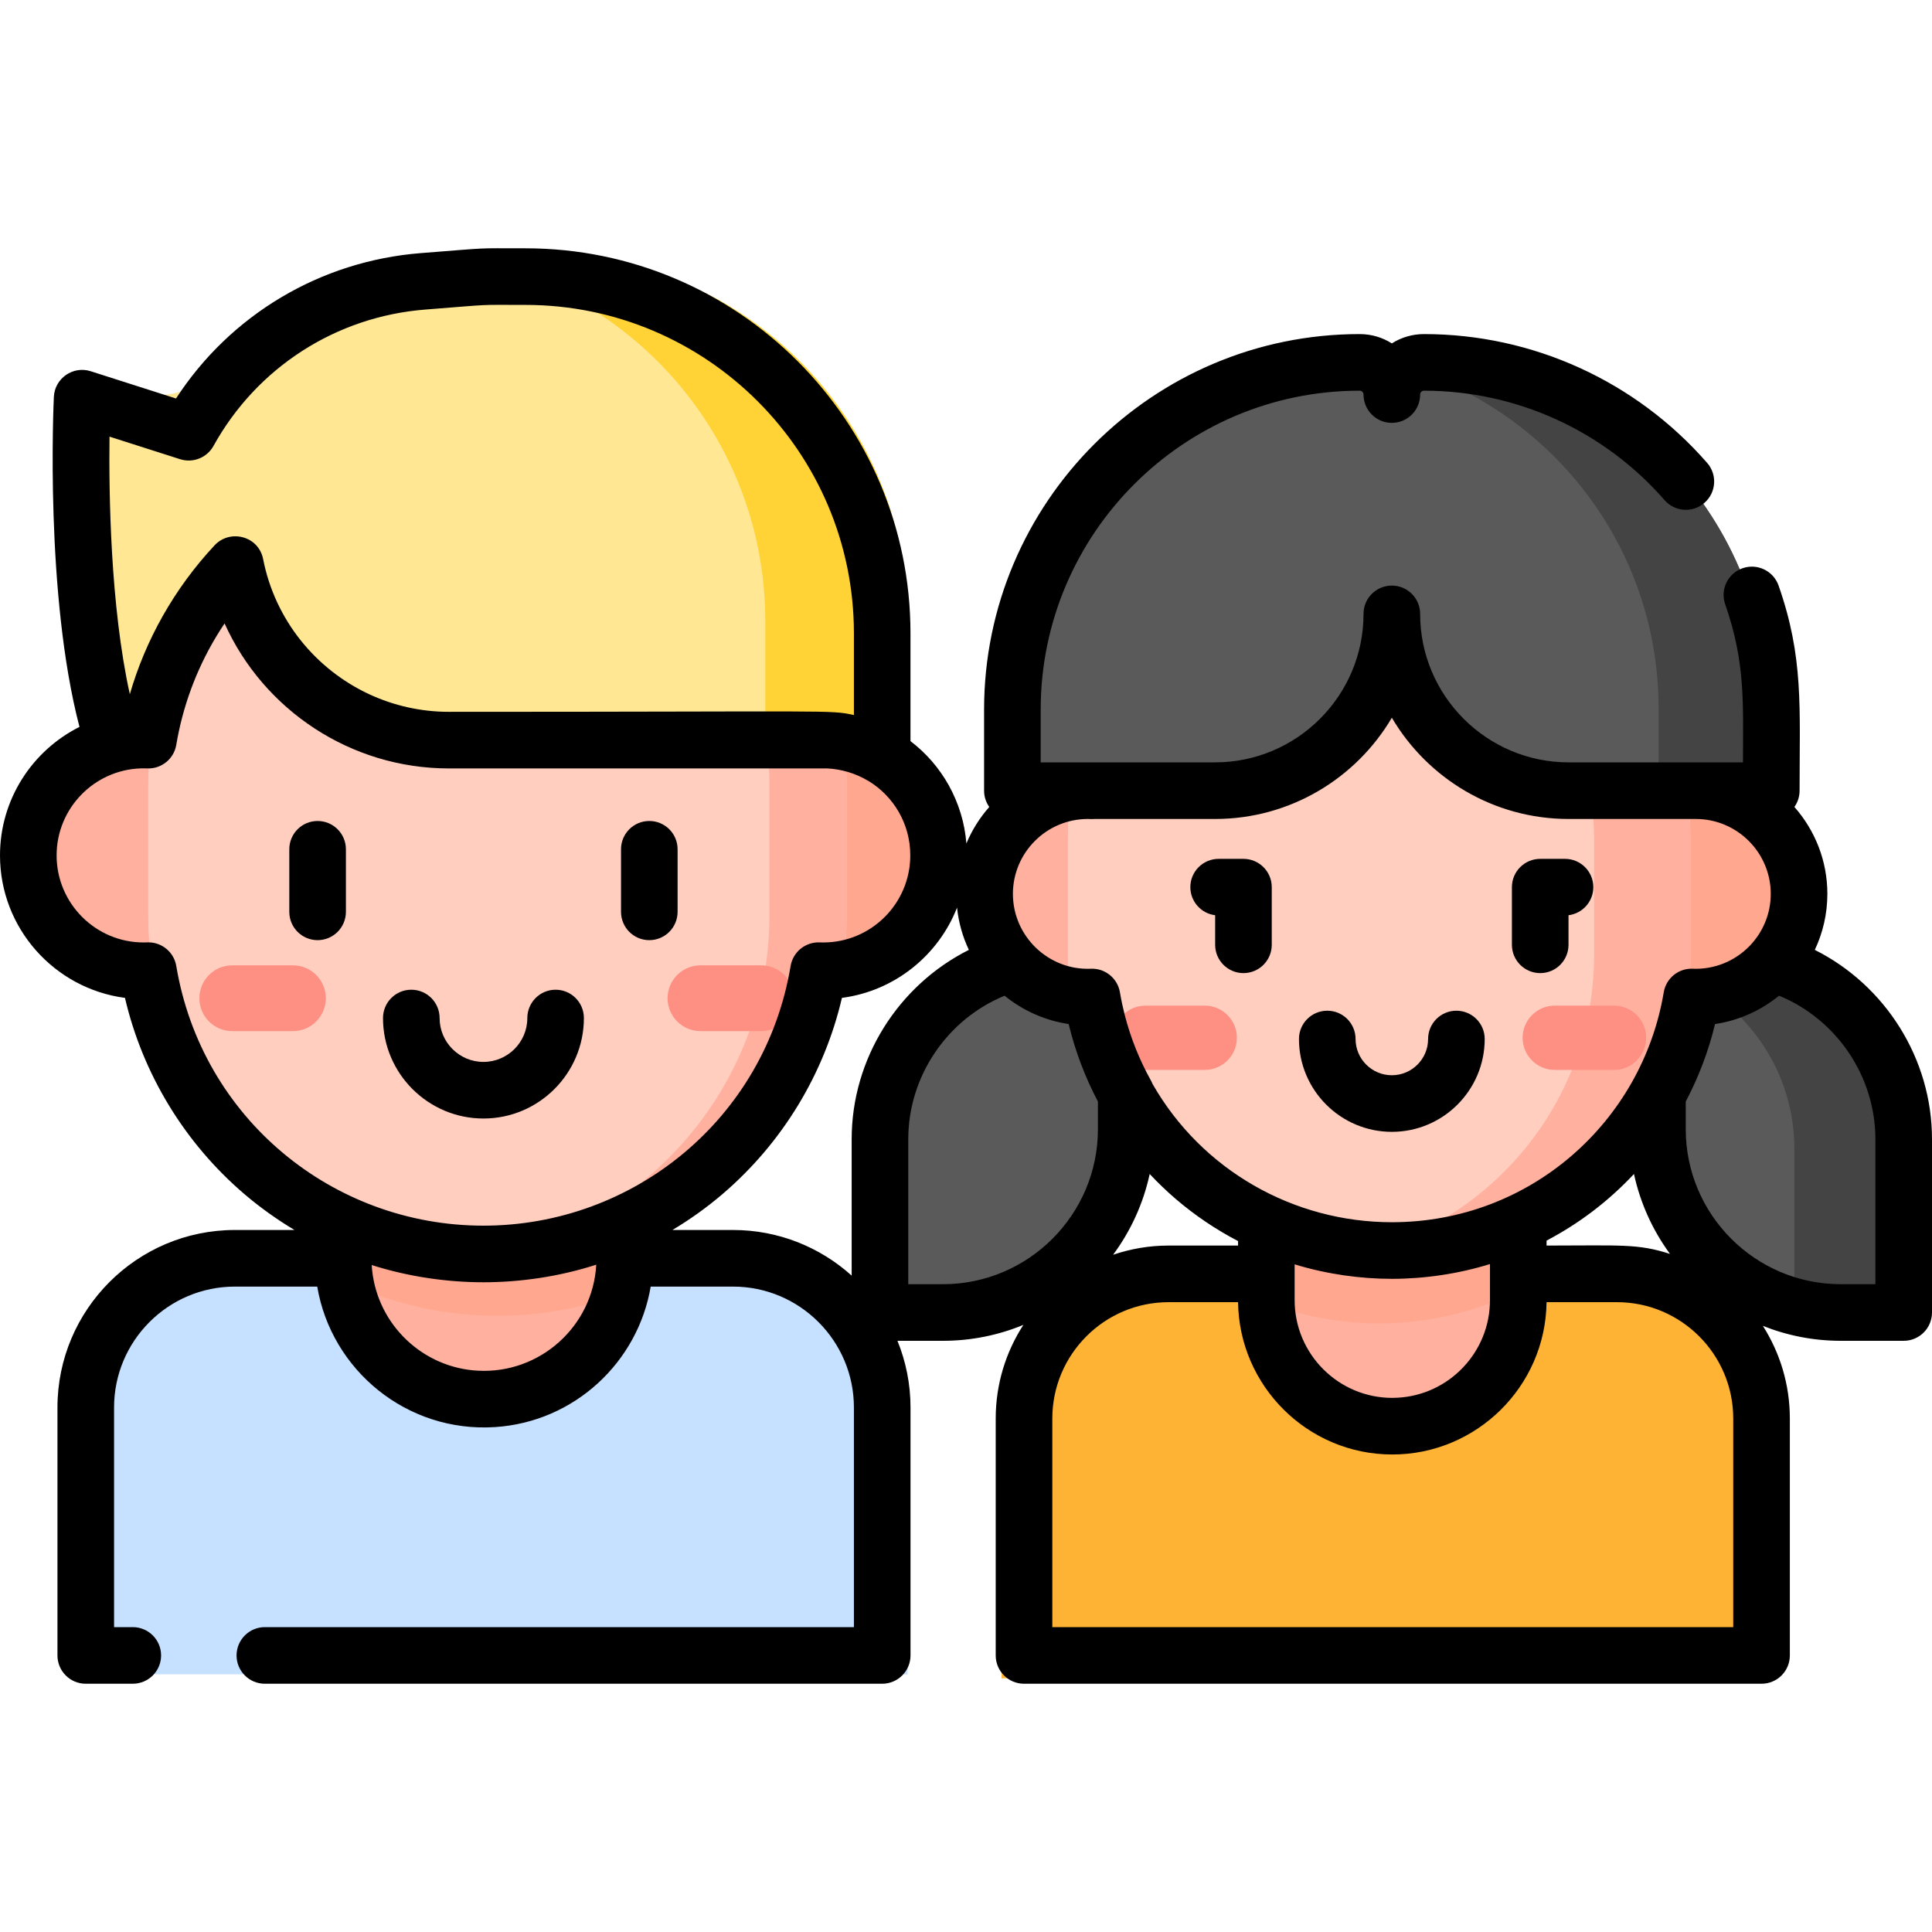 <svg width="50" height="50" viewBox="0 0 50 50" fill="none" xmlns="http://www.w3.org/2000/svg">
<g clip-path="url(#clip0)">
<path d="M13.974 6.566C12.599 6.566 13.183 6.541 11.249 6.692C9.204 6.851 7.329 7.801 5.996 9.302C5.272 10.116 4.148 10.445 3.11 10.114L2.154 9.808C2.154 9.808 1.666 20.035 4.617 21.322H23.486V16.077C23.486 10.824 19.227 6.566 13.974 6.566Z" fill="#FFE794"/>
<path d="M9.115 32.745V32.742H6.228C4.031 32.742 2.251 34.522 2.251 36.719V43.331H23.486V36.719C23.486 34.522 21.706 32.742 19.509 32.742H16.622V32.745H9.115V32.745Z" fill="#C6E0FF"/>
<path d="M9.101 29.745V32.745C9.101 34.818 10.781 36.498 12.854 36.498C14.928 36.498 16.608 34.818 16.608 32.745C16.608 31.693 16.608 30.761 16.608 29.745H9.101Z" fill="#FFB09E"/>
<path d="M9.101 32.745C9.101 32.918 9.114 33.089 9.136 33.256C10.275 33.768 11.54 34.053 12.873 34.053C14.19 34.053 15.442 33.774 16.571 33.273C16.595 33.1 16.608 32.924 16.608 32.745C16.608 31.693 16.608 30.761 16.608 29.745H9.101V32.745Z" fill="#FFA78F"/>
<path d="M8.446 25.072H3.806C2.108 25.072 0.732 23.696 0.732 21.999C0.732 20.302 2.108 18.926 3.806 18.926H8.446V25.072Z" fill="#FFB09E"/>
<path d="M17.291 18.926H21.931C23.629 18.926 25.005 20.302 25.005 21.999C25.005 23.696 23.629 25.072 21.931 25.072H17.291V18.926Z" fill="#FFA78F"/>
<path d="M3.836 20.306V23.692C3.836 28.627 7.882 32.627 12.873 32.627C17.864 32.627 21.91 28.627 21.91 23.692V20.306C21.91 15.371 17.864 11.371 12.873 11.371C7.882 11.371 3.836 15.371 3.836 20.306Z" fill="#FFCEBF"/>
<path d="M7.581 26.685H6.011C5.541 26.685 5.16 26.304 5.16 25.834C5.16 25.364 5.541 24.983 6.011 24.983H7.581C8.051 24.983 8.432 25.364 8.432 25.834C8.432 26.304 8.051 26.685 7.581 26.685Z" fill="#FE8F83"/>
<path d="M13.178 11.377C12.833 11.387 12.493 11.415 12.159 11.461C16.542 12.078 19.913 15.802 19.913 20.306V23.692C19.913 28.196 16.543 31.92 12.159 32.537C12.493 32.584 12.833 32.611 13.178 32.62C18.027 32.461 21.91 28.526 21.91 23.692V20.306C21.91 15.473 18.027 11.537 13.178 11.377Z" fill="#FFB09E"/>
<path d="M14.351 6.576H12.755C12.495 6.59 12.138 6.622 11.249 6.692C9.272 6.846 7.453 7.74 6.13 9.154V13.124C6.13 16.328 8.728 18.926 11.932 18.926H23.486V16.077C23.486 10.95 19.43 6.773 14.351 6.576Z" fill="#FFE794"/>
<path d="M14.351 6.576H12.754C12.536 6.588 12.247 6.613 11.63 6.662C16.251 7.31 19.806 11.277 19.806 16.077V18.926H23.486V16.077C23.486 10.95 19.429 6.773 14.351 6.576Z" fill="#FFD336"/>
<path d="M19.509 32.742H16.622V32.745H16.486C18.629 32.806 20.348 34.561 20.348 36.719V43.331H23.486V36.719C23.486 34.522 21.706 32.742 19.509 32.742Z" fill="#C6E0FF"/>
<path d="M19.698 26.685H18.128C17.658 26.685 17.277 26.304 17.277 25.834C17.277 25.364 17.658 24.983 18.128 24.983H19.698C20.168 24.983 20.549 25.364 20.549 25.834C20.549 26.304 20.168 26.685 19.698 26.685Z" fill="#FE8F83"/>
<path d="M30.149 33.308H29.759C27.639 33.308 25.921 35.026 25.921 37.146V43.435H45.495V37.146C45.495 35.026 43.776 33.308 41.657 33.308H30.149Z" fill="#FEB335"/>
<path d="M41.657 33.308H38.513C40.633 33.308 42.351 35.026 42.351 37.146V43.435H45.495V37.146C45.495 35.026 43.776 33.308 41.657 33.308Z" fill="#FEB335"/>
<path d="M35.695 37.35C33.849 37.35 32.352 35.853 32.352 34.007V25.962H39.038V34.007C39.038 35.853 37.541 37.35 35.695 37.35Z" fill="#FFB09E"/>
<path d="M32.352 33.531C33.37 33.99 34.5 34.248 35.692 34.248C36.886 34.248 38.019 33.989 39.038 33.529V25.962H32.352V33.531H32.352Z" fill="#FFA78F"/>
<path d="M47.597 34.333H49.267V29.733C49.267 27.046 47.09 24.869 44.403 24.869H42.732V29.469C42.732 32.155 44.91 34.333 47.597 34.333Z" fill="#5A5A5A"/>
<path d="M44.403 24.869H42.732V25.008C44.859 25.528 46.438 27.446 46.438 29.733V34.193C46.81 34.284 47.197 34.333 47.597 34.333H49.267V29.733C49.267 27.046 47.09 24.869 44.403 24.869Z" fill="#444444"/>
<path d="M23.768 34.333H22.098V29.733C22.098 27.046 24.276 24.869 26.962 24.869H28.633V29.469C28.633 32.155 26.455 34.333 23.768 34.333Z" fill="#5A5A5A"/>
<path d="M31.757 25.962H27.614C26.101 25.962 24.875 24.736 24.875 23.223C24.875 21.71 26.101 20.484 27.614 20.484H31.757V25.962Z" fill="#FFB09E"/>
<path d="M39.608 20.484H43.752C45.264 20.484 46.49 21.71 46.49 23.223C46.49 24.736 45.264 25.962 43.752 25.962H39.608V20.484Z" fill="#FFA78F"/>
<path d="M35.692 13.763C31.243 13.763 27.636 17.325 27.636 21.719V22.257V24.732C27.636 29.126 31.243 32.688 35.692 32.688C40.142 32.688 43.748 29.126 43.748 24.732V21.719C43.748 17.325 40.142 13.763 35.692 13.763Z" fill="#FFCEBF"/>
<path d="M35.692 13.763C35.268 13.763 34.851 13.796 34.445 13.858C38.302 14.45 41.254 17.744 41.254 21.72V24.732C41.254 28.707 38.302 32.001 34.445 32.593C34.851 32.655 35.268 32.688 35.692 32.688C40.142 32.688 43.748 29.126 43.748 24.732V21.72C43.748 17.325 40.142 13.763 35.692 13.763Z" fill="#FFB09E"/>
<path d="M31.179 27.689H29.645C29.186 27.689 28.814 27.317 28.814 26.857C28.814 26.398 29.186 26.026 29.645 26.026H31.179C31.638 26.026 32.01 26.398 32.01 26.857C32.01 27.317 31.638 27.689 31.179 27.689Z" fill="#FE8F83"/>
<path d="M41.77 27.689H40.236C39.777 27.689 39.405 27.317 39.405 26.857C39.405 26.398 39.777 26.026 40.236 26.026H41.77C42.229 26.026 42.602 26.398 42.602 26.857C42.602 27.317 42.229 27.689 41.77 27.689Z" fill="#FE8F83"/>
<path d="M36.537 9.117C36.065 9.117 35.682 9.499 35.682 9.971C35.682 9.499 35.3 9.117 34.828 9.117C29.738 9.117 25.612 13.243 25.612 18.334V20.484H30.99C33.581 20.484 35.682 18.383 35.682 15.792C35.683 18.383 37.783 20.484 40.375 20.484H45.753V18.334C45.753 13.243 41.627 9.117 36.537 9.117Z" fill="#5A5A5A"/>
<path d="M36.537 9.117C36.292 9.117 36.072 9.22 35.916 9.385C39.94 10.375 42.924 14.005 42.924 18.334V20.484H45.753V18.334C45.753 13.243 41.627 9.117 36.537 9.117Z" fill="#444444"/>
<path d="M36.021 29.292C37.346 29.292 38.424 28.214 38.424 26.889C38.424 26.485 38.096 26.157 37.691 26.157C37.287 26.157 36.959 26.485 36.959 26.889C36.959 27.407 36.538 27.827 36.021 27.827C35.503 27.827 35.082 27.406 35.082 26.889C35.082 26.485 34.754 26.157 34.35 26.157C33.945 26.157 33.617 26.485 33.617 26.889C33.617 28.214 34.696 29.292 36.021 29.292Z" fill="black"/>
<path d="M39.861 25.184C40.265 25.184 40.593 24.856 40.593 24.451V23.686C40.955 23.641 41.235 23.333 41.235 22.959C41.235 22.555 40.907 22.227 40.502 22.227H39.861C39.456 22.227 39.128 22.555 39.128 22.959V24.451C39.128 24.856 39.456 25.184 39.861 25.184Z" fill="black"/>
<path d="M31.448 23.686V24.452C31.448 24.856 31.776 25.184 32.18 25.184C32.585 25.184 32.913 24.856 32.913 24.452V22.959C32.913 22.555 32.585 22.227 32.18 22.227H31.539C31.134 22.227 30.806 22.555 30.806 22.959C30.806 23.333 31.086 23.641 31.448 23.686Z" fill="black"/>
<path d="M46.967 24.583C47.175 24.143 47.292 23.652 47.292 23.134C47.292 22.272 46.969 21.485 46.439 20.884C46.523 20.765 46.573 20.62 46.573 20.463C46.573 18.299 46.681 17.016 46.03 15.156C45.897 14.774 45.479 14.572 45.097 14.706C44.715 14.839 44.514 15.257 44.648 15.639C45.179 17.16 45.108 18.215 45.108 19.73C44.174 19.73 41.657 19.73 40.596 19.73C38.477 19.73 36.753 18.006 36.753 15.887C36.753 15.482 36.425 15.155 36.02 15.155C35.616 15.155 35.288 15.482 35.288 15.887C35.288 18.006 33.564 19.73 31.445 19.73H28.262H26.933V18.366C26.933 13.814 30.636 10.111 35.188 10.111C35.243 10.111 35.288 10.156 35.288 10.211C35.288 10.616 35.616 10.944 36.02 10.944C36.425 10.944 36.753 10.616 36.753 10.211C36.753 10.156 36.798 10.111 36.853 10.111C39.24 10.111 41.508 11.143 43.078 12.943C43.344 13.248 43.806 13.28 44.111 13.014C44.416 12.748 44.448 12.286 44.182 11.981C42.334 9.862 39.663 8.646 36.853 8.646C36.548 8.646 36.262 8.734 36.021 8.887C35.779 8.734 35.494 8.646 35.188 8.646C29.828 8.646 25.468 13.006 25.468 18.366V20.463C25.468 20.62 25.518 20.765 25.602 20.884C25.356 21.163 25.155 21.481 25.01 21.829C24.922 20.749 24.377 19.8 23.563 19.18V16.389C23.563 10.896 19.094 6.426 13.6 6.426C12.236 6.426 12.783 6.403 10.896 6.55C8.293 6.753 5.964 8.146 4.555 10.313L2.349 9.608C1.892 9.461 1.417 9.789 1.394 10.27C1.384 10.491 1.163 15.396 2.057 18.812C0.839 19.423 0 20.684 0 22.138C0 24.024 1.412 25.586 3.234 25.825C3.693 27.793 4.776 29.579 6.326 30.904C6.733 31.251 7.167 31.56 7.621 31.832H6.079C3.547 31.832 1.487 33.892 1.487 36.425V42.843C1.487 43.247 1.815 43.575 2.219 43.575H3.436C3.841 43.575 4.169 43.247 4.169 42.843C4.169 42.438 3.841 42.11 3.436 42.11H2.952V36.425C2.952 34.7 4.355 33.297 6.079 33.297H8.21C8.574 35.456 10.527 37.08 12.809 36.933C14.874 36.8 16.511 35.246 16.84 33.297H18.971C20.695 33.297 22.099 34.7 22.099 36.425V42.11H6.854C6.45 42.11 6.122 42.438 6.122 42.843C6.122 43.247 6.45 43.575 6.854 43.575H22.831C23.235 43.575 23.564 43.247 23.564 42.843V36.425C23.564 35.815 23.443 35.233 23.226 34.7H24.403C25.14 34.7 25.843 34.553 26.485 34.288C26.033 34.986 25.769 35.818 25.769 36.71V42.843C25.769 43.247 26.097 43.575 26.502 43.575H45.589C45.993 43.575 46.321 43.247 46.321 42.843V36.71C46.321 35.829 46.064 35.007 45.623 34.313C46.247 34.562 46.927 34.7 47.639 34.7H49.268C49.672 34.7 50 34.372 50 33.967V29.482C50 27.395 48.791 25.498 46.967 24.583ZM31.445 21.195C33.392 21.195 35.097 20.142 36.021 18.575C36.945 20.142 38.65 21.195 40.596 21.195H43.888C44.957 21.195 45.827 22.065 45.827 23.134C45.827 23.657 45.618 24.131 45.281 24.48C44.895 24.879 44.36 25.093 43.81 25.071C43.44 25.054 43.118 25.317 43.057 25.682C42.5 29.013 39.618 31.631 36.021 31.631C33.479 31.631 31.105 30.287 29.828 28.053C29.816 28.023 29.802 27.993 29.786 27.964C29.488 27.429 29.262 26.864 29.111 26.278C29.108 26.266 29.105 26.254 29.102 26.243C29.061 26.077 29.021 25.902 28.984 25.682C28.923 25.318 28.6 25.054 28.231 25.071C27.135 25.116 26.214 24.231 26.214 23.134C26.214 22.065 27.084 21.195 28.153 21.195C28.18 21.195 28.206 21.196 28.233 21.197C28.264 21.198 28.295 21.198 28.325 21.195H31.445V21.195ZM36.033 36.177C34.639 36.177 33.505 35.043 33.505 33.649V32.967V32.721C34.337 32.976 35.205 33.096 36.021 33.096C36.863 33.096 37.741 32.968 38.56 32.714V33.649C38.56 34.999 37.496 36.106 36.163 36.173C36.12 36.176 36.076 36.177 36.033 36.177ZM30.243 32.235C30.243 32.235 30.243 32.235 30.242 32.235C29.74 32.235 29.258 32.32 28.807 32.473C29.26 31.861 29.588 31.152 29.754 30.383C29.969 30.612 30.196 30.831 30.436 31.036C30.931 31.459 31.47 31.821 32.041 32.119V32.235H30.243ZM40.025 32.107C40.854 31.671 41.613 31.102 42.287 30.383C42.452 31.143 42.774 31.844 43.219 32.451C42.382 32.181 41.946 32.235 40.025 32.235V32.107H40.025ZM2.834 11.3L4.661 11.884C4.994 11.99 5.355 11.847 5.525 11.541C6.647 9.511 8.697 8.191 11.01 8.011C12.851 7.867 12.293 7.891 13.6 7.891C18.286 7.891 22.099 11.703 22.099 16.389V18.505C21.459 18.367 21.661 18.422 11.616 18.422C10.886 18.422 10.186 18.26 9.556 17.967C8.169 17.322 7.118 16.044 6.81 14.47C6.692 13.868 5.952 13.688 5.556 14.11C4.5 15.24 3.761 16.578 3.36 17.966C2.856 15.688 2.816 12.781 2.834 11.3ZM4.562 25C4.503 24.645 4.196 24.388 3.84 24.388C3.83 24.388 3.82 24.388 3.81 24.389C3.78 24.39 3.749 24.391 3.718 24.391C2.476 24.391 1.465 23.38 1.465 22.138C1.465 20.916 2.439 19.928 3.637 19.886C3.639 19.886 3.642 19.886 3.645 19.886C3.7 19.884 3.754 19.884 3.809 19.887C3.81 19.887 3.811 19.887 3.812 19.887C3.814 19.887 3.817 19.886 3.819 19.887C4.184 19.898 4.502 19.637 4.562 19.276C4.728 18.287 5.075 17.347 5.584 16.494C5.657 16.372 5.733 16.252 5.812 16.134C6.82 18.373 9.074 19.887 11.616 19.887H21.41H21.411C21.767 19.904 22.137 20.011 22.456 20.201C22.462 20.204 22.468 20.207 22.474 20.21C23.126 20.605 23.558 21.319 23.558 22.137C23.558 23.38 22.548 24.391 21.305 24.391C21.274 24.391 21.244 24.39 21.213 24.389C20.844 24.375 20.522 24.636 20.461 25C19.797 28.969 16.382 31.72 12.512 31.72C8.612 31.72 5.221 28.94 4.562 25ZM12.378 35.474C10.945 35.403 9.776 34.288 9.63 32.866C9.629 32.856 9.628 32.845 9.627 32.834C9.624 32.802 9.622 32.771 9.62 32.739C10.585 33.047 11.59 33.185 12.512 33.185C13.451 33.185 14.465 33.042 15.431 32.73C15.343 34.325 13.976 35.554 12.378 35.474ZM18.971 31.832H17.403C17.857 31.56 18.291 31.251 18.697 30.904C20.247 29.579 21.331 27.793 21.789 25.825C23.151 25.647 24.283 24.729 24.768 23.49C24.809 23.877 24.914 24.245 25.074 24.583C23.25 25.498 22.041 27.395 22.041 29.482V33.013C21.227 32.279 20.15 31.832 18.971 31.832ZM23.506 33.235V29.482C23.506 27.852 24.513 26.379 25.999 25.769C26.485 26.166 27.071 26.416 27.657 26.502C27.826 27.209 28.092 27.899 28.414 28.507V29.224C28.414 31.435 26.614 33.235 24.403 33.235H23.506V33.235ZM44.856 42.11H27.234V36.71C27.234 35.05 28.585 33.7 30.244 33.7H32.041C32.068 35.863 33.836 37.642 36.033 37.642C38.204 37.642 39.997 35.89 40.025 33.7H41.846C43.506 33.7 44.856 35.05 44.856 36.71V42.11H44.856ZM48.535 33.235H47.639C45.427 33.235 43.627 31.435 43.627 29.224V28.507C43.954 27.89 44.218 27.2 44.385 26.502C44.935 26.421 45.49 26.198 45.972 25.823C45.996 25.805 46.02 25.788 46.043 25.769C47.528 26.379 48.535 27.852 48.535 29.482V33.235Z" fill="black"/>
<path d="M12.512 28.947C13.945 28.947 15.111 27.78 15.111 26.347C15.111 25.942 14.784 25.614 14.379 25.614C13.975 25.614 13.647 25.942 13.647 26.347C13.647 26.973 13.137 27.482 12.512 27.482C11.886 27.482 11.377 26.973 11.377 26.347C11.377 25.942 11.049 25.614 10.644 25.614C10.24 25.614 9.912 25.942 9.912 26.347C9.912 27.78 11.078 28.947 12.512 28.947Z" fill="black"/>
<path d="M8.219 21.247C7.815 21.247 7.487 21.574 7.487 21.979V23.598C7.487 24.003 7.815 24.331 8.219 24.331C8.624 24.331 8.952 24.003 8.952 23.598V21.979C8.952 21.574 8.624 21.247 8.219 21.247Z" fill="black"/>
<path d="M16.804 24.331C17.208 24.331 17.536 24.003 17.536 23.598V21.979C17.536 21.574 17.208 21.247 16.804 21.247C16.399 21.247 16.072 21.574 16.072 21.979V23.598C16.072 24.003 16.399 24.331 16.804 24.331Z" fill="black"/>
</g>
<defs>
<clipPath id="clip0">
<rect width="50" height="50" fill="white"/>
</clipPath>
</defs>
</svg>
